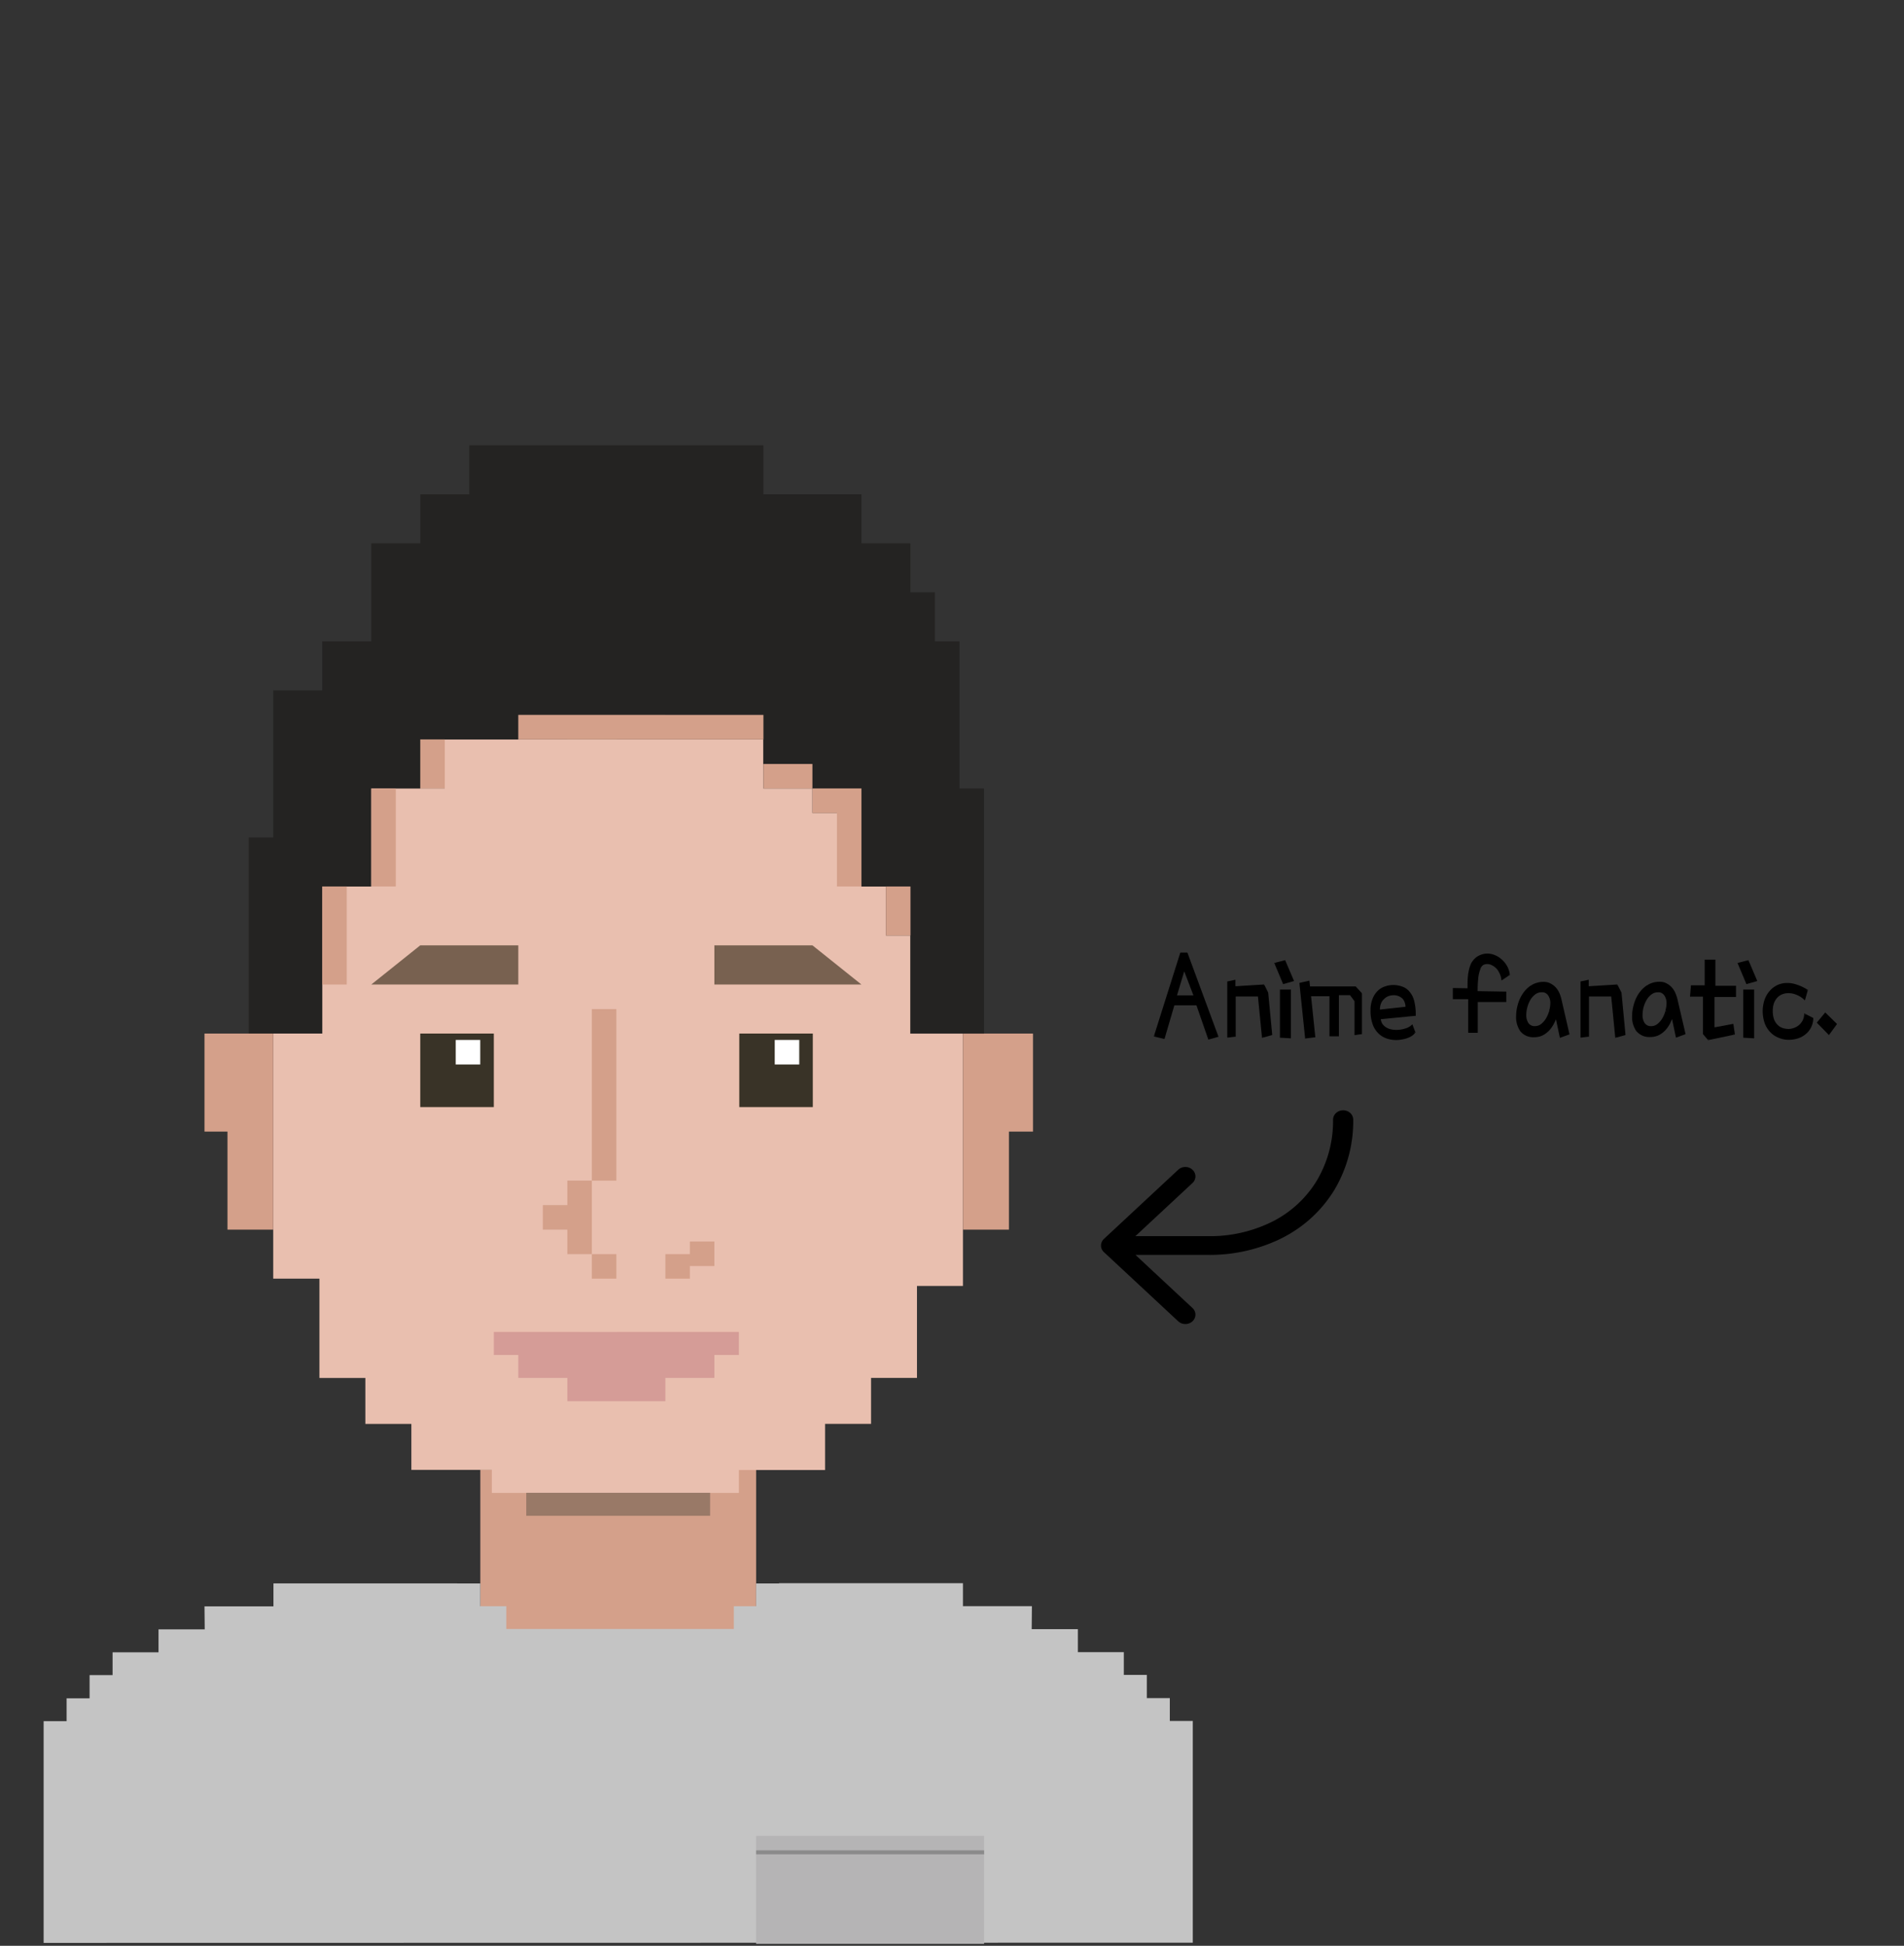 <svg id="Layer_1" data-name="Layer 1" xmlns="http://www.w3.org/2000/svg" viewBox="0 0 685 700"><rect x="0" y="0" width="685" height="700" fill="#333333" stroke="none"/><defs><style>.cls-1{fill:#d4a08a;}.cls-2{fill:#e9bfaf;}.cls-3{fill:#242322;}.cls-4{fill:#393327;}.cls-5{fill:#fff;}.cls-6{fill:#997967;}.cls-7{fill:#786150;}.cls-8{fill:#d59c97;}.cls-9{fill:#c4c4c4;}.cls-10{fill:#b5b4b5;}.cls-11{fill:none;stroke:#8b8b8b;stroke-miterlimit:10;stroke-width:1.43px;}</style></defs><rect class="cls-1" x="172.8" y="528.71" width="99.23" height="75.9"/><path class="cls-2" d="M327.55,371.82V336.55h-8.82V318.91h-8.81V292.44H292.28v-8.8H274.65V266H204.11v0H160v17.63H133.57v35.27H115.93v52.91H98.3V460h16.62v35.72h16.53v16.53H148v16.54h28.94v8.29l88.9,0v-8.25h31V512.24h16.54V495.71H329.9V462.63h16.54V371.82Zm-35.27-70.54-.06,0h.06Z"/><polygon class="cls-1" points="362.82 371.82 346.44 371.82 346.44 389.45 346.44 407.09 346.44 424.72 346.44 442.36 362.98 442.36 362.98 424.72 362.98 407.09 371.64 407.09 371.64 389.45 371.64 371.82 362.82 371.82"/><polygon class="cls-1" points="73.57 371.82 73.57 389.45 73.57 407.09 81.84 407.09 81.84 424.72 81.84 442.36 98.3 442.36 98.3 424.72 98.3 407.09 98.3 389.45 98.3 371.82 80.67 371.82 73.57 371.82"/><path class="cls-3" d="M345.19,283.64V266h0V248.39h0l0,0V230.74h-8.85l0,0V213.09h-8.82V195.47H309.92V177.83H274.65V160.22H168.84v17.62H151.2v17.63H133.57v35.27H115.93v17.63H98.3v52.91H89.48v70.54h26.45V318.91h17.64V283.64H151.2V266h35.27V257.2h52.91v0h35.27v17.66h17.63v8.8h17.64v35.27h17.63v52.91H354V283.64ZM204.11,177.85Zm0,35.25h0Z"/><polygon class="cls-4" points="168.84 371.82 151.2 371.82 151.2 389.45 151.2 398.27 168.84 398.27 177.66 398.27 177.66 389.45 177.66 371.82 168.84 371.82"/><rect class="cls-5" x="163.96" y="374.12" width="8.82" height="8.82"/><rect class="cls-1" x="318.73" y="318.91" width="8.82" height="17.63"/><rect class="cls-1" x="115.93" y="318.91" width="8.82" height="35.27"/><polygon class="cls-1" points="292.28 292.48 301.1 292.48 301.1 318.91 309.92 318.91 309.92 292.48 309.92 292.44 309.92 283.64 292.28 283.64 292.28 292.48"/><rect class="cls-1" x="274.65" y="274.84" width="17.63" height="8.8"/><rect class="cls-1" x="151.2" y="266.01" width="8.82" height="17.63"/><polygon class="cls-1" points="257.01 257.19 239.38 257.19 239.38 257.18 221.74 257.18 221.74 257.18 204.12 257.18 204.11 257.18 186.47 257.18 186.47 266 204.11 266 204.11 266.01 221.75 266.01 221.75 266 239.38 266 239.38 266 257.01 266 274.65 266 274.65 257.19 257.01 257.19"/><polygon class="cls-1" points="133.57 301.28 133.57 318.91 142.39 318.91 142.39 301.28 142.39 283.64 133.57 283.64 133.57 301.28"/><rect class="cls-6" x="189.33" y="537.03" width="66.15" height="8.27"/><polygon class="cls-1" points="212.93 371.83 212.93 389.47 212.93 407.1 212.93 424.74 221.75 424.74 221.75 407.1 221.75 389.47 221.75 371.83 221.75 363.01 212.93 363.01 212.93 371.83"/><polygon class="cls-1" points="204.11 433.54 195.29 433.54 195.29 442.36 204.11 442.36 204.11 451.17 212.93 451.17 212.93 442.36 212.93 433.54 212.93 424.72 204.11 424.72 204.11 433.54"/><rect class="cls-1" x="212.93" y="451.17" width="8.82" height="8.82"/><polygon class="cls-1" points="248.19 446.64 248.19 451.17 239.38 451.17 239.38 459.99 248.19 459.99 248.19 455.46 257.01 455.46 257.01 446.64 248.19 446.64"/><polygon class="cls-7" points="292.28 340.08 274.65 340.08 257.01 340.08 257.01 354.18 274.65 354.18 292.28 354.18 309.92 354.18 292.28 340.08"/><polygon class="cls-7" points="168.84 340.08 151.2 340.08 133.57 354.18 151.2 354.18 168.84 354.18 186.47 354.18 186.47 340.08 168.84 340.08"/><polygon class="cls-8" points="257.01 479.16 239.38 479.16 221.74 479.16 221.74 479.18 208.51 479.18 208.52 479.16 186.47 479.16 177.66 479.16 177.66 487.44 186.47 487.44 186.47 495.71 204.11 495.71 204.11 495.69 204.11 495.73 204.11 504.09 221.75 504.09 221.75 504.08 239.38 504.08 239.38 495.71 257.01 495.71 257.01 487.44 265.83 487.44 265.83 479.16 257.01 479.16"/><polygon class="cls-4" points="283.6 371.82 265.97 371.82 265.97 389.45 265.97 398.27 283.6 398.27 292.42 398.27 292.42 389.45 292.42 371.82 283.6 371.82"/><rect class="cls-5" x="278.72" y="374.12" width="8.82" height="8.82"/><polygon class="cls-9" points="420.86 619.12 420.86 610.89 412.59 610.89 412.59 602.55 404.32 602.55 404.32 594.36 387.79 594.36 387.79 586.09 371.17 586.09 371.25 577.82 346.44 577.82 346.44 569.55 280.29 569.55 280.27 569.64 272.02 569.64 272.02 577.83 264.01 577.83 264.01 586.01 182.15 586.01 182.15 577.83 172.8 577.83 172.8 569.64 164.54 569.64 164.54 569.62 98.38 569.62 98.38 577.88 73.57 577.88 73.65 586.15 57.03 586.15 57.03 594.42 40.5 594.42 40.5 602.62 32.23 602.62 32.23 610.96 23.96 610.96 23.96 619.19 15.7 619.19 15.7 644.04 15.7 654.41 15.7 698.95 429.13 698.88 429.13 654.34 429.13 643.97 429.13 619.12 420.86 619.12"/><rect class="cls-10" x="272.02" y="660.47" width="82.03" height="38.83"/><line class="cls-11" x1="272.02" y1="666.37" x2="354.06" y2="666.37"/><path d="M542.8,350.59h0l.38,0a8.13,8.13,0,0,0-.95-3,8.66,8.66,0,0,0-1.88-2.35h0a8,8,0,0,0-2.48-1.61,7.11,7.11,0,0,0-2.81-.58,6.51,6.51,0,0,0-2.74.62h0a6.15,6.15,0,0,0-2.41,1.92h0a7.92,7.92,0,0,0-.76,1.19l.34.18h0l0,0-.31-.16h0a9.22,9.22,0,0,0-.61,1.75,19.3,19.3,0,0,0-.46,2.58l.38.05h0l-.39,0c-.09,1-.13,2.24-.13,3.7h0c0,.21,0,.43,0,.65l-4.89-.08v.38h0v-.38h-.4v4h5.53v12.09h3.44V360.48h10.27v-3.76h-.37v.39h0v-.39l-9.94-.17a43.21,43.21,0,0,1,.26-5h0a12,12,0,0,1,.79-3.07l-.29-.13.08,0,.21.1h0a2.48,2.48,0,0,1,1-1.31,3.17,3.17,0,0,1,1.41-.32,3.63,3.63,0,0,1,1.56.37h0l.15-.35h0l-.15.36a4.59,4.59,0,0,1,1.46,1l.25-.24,0,0-.22.22h0a5.68,5.68,0,0,1,1.23,1.7v0l.33-.19h0l-.34.19a6.68,6.68,0,0,1,.77,2.27l.1.59.5-.34,2.26-1.53-.21-.32Zm-2.72-5.12Zm-7.6-1.49h0l0-.06Z"/><polygon points="415.23 372.47 415.11 372.87 415.51 372.96 415.6 372.58 415.23 372.47"/><polygon points="453.96 372.89 454.01 373.35 454.45 373.23 454.35 372.86 453.96 372.89"/><path d="M561.73,359.37h0a12.87,12.87,0,0,0-.6-1.87h0a7.74,7.74,0,0,0-1.18-2,6.3,6.3,0,0,0-1.92-1.58h0a5,5,0,0,0-2.65-.69,8.12,8.12,0,0,0-4.41,1.19h0l.16.24,0,.08-.21-.32a10.49,10.49,0,0,0-3.05,3,13.38,13.38,0,0,0-1.82,4h0a15.22,15.22,0,0,0-.6,4.13,8.84,8.84,0,0,0,1.62,5.59l.3-.24h0l-.29.24a6,6,0,0,0,4.87,2,6.87,6.87,0,0,0,3.16-.72h0a8.38,8.38,0,0,0,2.41-1.9l-.29-.25h0l.29.25a10.88,10.88,0,0,0,1.69-2.57h0a12.09,12.09,0,0,0,.57-1.29l1.33,6.28.09.43.42-.15-.13-.36h0l.13.36,2.72-1,.32-.11-.08-.34Zm-4.41,4.37h0a10,10,0,0,1-1.14,2.66,7.49,7.49,0,0,1-1.75,2h0a3.47,3.47,0,0,1-2.13.74,2.7,2.7,0,0,1-2.4-1.06,5.13,5.13,0,0,1-.79-3,11.19,11.19,0,0,1,.36-2.67,11.41,11.41,0,0,1,1.08-2.66,7,7,0,0,1,1.76-2,3.72,3.72,0,0,1,2.3-.78,2.93,2.93,0,0,1,.53,0l.06-.38v.07l-.05.31h0l.57.12a2.91,2.91,0,0,1,1.5,1.43v0l.34-.19h0l-.34.19a4.77,4.77,0,0,1,.54,2.35,9.87,9.87,0,0,1-.43,2.74l.35.1-.07,0Zm-1.48-6.91v0Zm2-2.62h0l0,0Zm-11.37,7.19h0l-.21-.06Z"/><polygon points="460.87 355.99 460.48 355.99 460.48 356.38 460.48 372.95 460.48 373.31 460.84 373.33 464.01 373.51 464.42 373.54 464.42 373.13 464.42 356.38 464.42 355.99 464.04 355.99 460.87 355.99"/><path d="M456.27,357.25l-.38,0h0l.38,0v-.07l0-.07-1.35-2.71-.35.17h0l0-.39-10.1.62v-2.34l-.46.1-2.18.46-.3.06v20.21l.43-.05,0-.38h0l0,.38,2.27-.27-.05-.39h0l.05.39.34,0V358.49h8l1.42,14.4.38,0h0l.1.37,2.9-.82.31-.08,0-.32Zm-3.37.85Z"/><path d="M649.62,364.82l-.18.34h0l-.38,0a4.94,4.94,0,0,1-.59,2.06,6.21,6.21,0,0,1-1.27,1.57h0a6.19,6.19,0,0,1-1.75,1h0a6.23,6.23,0,0,1-1.9.38,7.09,7.09,0,0,1-2.18-.34h0a4.66,4.66,0,0,1-1.8-1.09,5.75,5.75,0,0,1-1.31-2h0a8.84,8.84,0,0,1-.47-3.12,8.23,8.23,0,0,1,.43-2.75,6.16,6.16,0,0,1,1.23-2,4.77,4.77,0,0,1,1.75-1.17l-.13-.36h0l.13.36h0a6,6,0,0,1,2.21-.42,7.47,7.47,0,0,1,2.8.56l.14-.36h0l-.14.36h0a8.15,8.15,0,0,1,2.68,1.64l.26-.28h0l-.26.28.46.42.17-.6.82-2.89-.37-.11h0l.2-.33a16.63,16.63,0,0,0-3.74-1.75h0a10.53,10.53,0,0,0-3.41-.6,8.48,8.48,0,0,0-3.6.76l.15.34h0l0-.07-.12-.27h0a8.15,8.15,0,0,0-2.79,2.13h0a9.39,9.39,0,0,0-1.85,3.21h0a13.12,13.12,0,0,0,.15,8.59l.35-.14h0l-.35.14h0a9.51,9.51,0,0,0,2.12,3.21,8.54,8.54,0,0,0,3,1.89h0a9.33,9.33,0,0,0,3.43.66,11,11,0,0,0,3.19-.47,8.06,8.06,0,0,0,2.76-1.43h0a7.27,7.27,0,0,0,2-2.37h0a7.45,7.45,0,0,0,.9-3.33l-.38,0h0l.38,0v-.25l-.22-.12Zm-11.77-4.09h0Zm9.6,8.32Zm-9.55-2.17h0l.06,0Zm2.31,6.16h0l0,.06Zm10.91-3.44h0l0,0Z"/><polygon points="581.98 354.4 581.87 354.17 581.61 354.18 581.63 354.57 581.98 354.4"/><path d="M427.28,342.94l-.09-.25h-2.55l-.08.27-9.33,29.51.37.11h0l-.09.38,3.08.73.09-.38h0l-.09.38.36.08.1-.35,3.45-11.76h7.94l4.17,12,.12.34.35-.1,2.9-.81-.11-.37h0l.11.37.4-.12-.15-.39Zm-3.83,15.14,2.6-8.65,3.3,8.65Z"/><polygon points="454.88 354.4 454.76 354.17 454.51 354.18 454.53 354.57 454.88 354.4"/><path d="M603.47,359.37h0a12.12,12.12,0,0,0-.61-1.86h0a7.42,7.42,0,0,0-1.19-2.05,6.15,6.15,0,0,0-1.91-1.58h0a4.93,4.93,0,0,0-2.64-.69,8.15,8.15,0,0,0-4.42,1.19h0l.16.25,0,.07h0l-.2-.32a10.66,10.66,0,0,0-3.06,3,13.11,13.11,0,0,0-1.81,4l.37.1h0l-.37-.11a15.25,15.25,0,0,0-.61,4.13,8.79,8.79,0,0,0,1.63,5.59l.3-.24h0l0,0-.27.22h0a6,6,0,0,0,4.87,2,6.88,6.88,0,0,0,3.17-.72h0a8.57,8.57,0,0,0,2.42-1.9h0a10.84,10.84,0,0,0,1.68-2.57h0c.21-.43.4-.86.56-1.29l1.33,6.28.1.43.41-.15,2.72-1-.13-.36h0l.13.36.32-.11-.08-.34Zm-4,4.48h0l-.33-.1h0a10.35,10.35,0,0,1-1.13,2.66,7.52,7.52,0,0,1-1.76,2h0a3.44,3.44,0,0,1-2.12.74,2.69,2.69,0,0,1-2.4-1.06,5.05,5.05,0,0,1-.79-3,11,11,0,0,1,.35-2.66h0a11.08,11.08,0,0,1,1.09-2.67,6.83,6.83,0,0,1,1.75-2,3.75,3.75,0,0,1,2.31-.78,2.82,2.82,0,0,1,.52,0h0a5.41,5.41,0,0,1,.55.12,2.89,2.89,0,0,1,1.51,1.43l.35-.17h0l-.34.19a4.77,4.77,0,0,1,.54,2.35,9.55,9.55,0,0,1-.44,2.74l.38.11ZM592,359.59l0,0,0,0h0Zm7.6-5.38Zm1.09,13.49Z"/><polygon points="660.67 368.15 656.96 364.52 656.65 364.23 656.39 364.55 653.85 367.63 654.15 367.88 654.15 367.88 653.85 367.63 653.63 367.9 653.87 368.15 657.68 372.04 658 372.37 658.26 372 660.71 368.65 660.91 368.38 660.67 368.15"/><polygon points="581.07 372.89 581.12 373.35 581.56 373.23 581.45 372.86 581.07 372.89"/><polygon points="629.16 345.73 629.03 345.42 628.7 345.5 628.8 345.88 629.16 345.73"/><polygon points="650.36 356.4 650.44 356.11 650.19 355.96 649.99 356.29 650.36 356.4"/><polygon points="509.16 371.54 509.28 371.37 509.21 371.18 508.85 371.32 509.16 371.54"/><polygon points="599.29 358.46 598.94 358.63 598.95 358.65 599.29 358.46"/><polygon points="627.53 355.99 627.15 355.99 627.15 356.38 627.15 372.95 627.15 373.31 627.51 373.33 627.53 372.95 627.53 372.95 627.51 373.33 630.68 373.51 631.09 373.54 631.09 373.13 631.09 356.38 631.09 355.99 630.7 355.99 627.53 355.99"/><polygon points="528.06 351.08 528.06 351.1 528.45 351.13 528.06 351.08"/><path d="M507.11,356.77h0a5.77,5.77,0,0,0-2.61-1.84h0a9.55,9.55,0,0,0-3.38-.57,8.52,8.52,0,0,0-2.75.48h0a6.71,6.71,0,0,0-2.63,1.53,8,8,0,0,0-1.9,2.85h0a10.83,10.83,0,0,0-.76,4.31,14.11,14.11,0,0,0,.8,5.08h0l.3-.12h0l-.3.12a8.8,8.8,0,0,0,2.13,3.26,7.92,7.92,0,0,0,3,1.77,10.89,10.89,0,0,0,5.52.28h0a9.57,9.57,0,0,0,2-.55h0a6.62,6.62,0,0,0,1.57-.81,4.16,4.16,0,0,0,1-1l-.31-.22h0l.36-.14-.82-2.17-.2-.54-.42.39.26.29h0l-.26-.29a5.63,5.63,0,0,1-2.21,1.14,10.51,10.51,0,0,1-3.18.48,8.39,8.39,0,0,1-1.95-.22,5.34,5.34,0,0,1-1.74-.72,4.62,4.62,0,0,1-1.33-1.28,4.55,4.55,0,0,1-.54-1.62L509,365.46l0-.39h0l0,.39.34,0v-.35a19.43,19.43,0,0,0-.55-5A8.18,8.18,0,0,0,507.11,356.77Zm-11,6.85Zm8.77-4.6-.28.24h0a4.61,4.61,0,0,1,1.05,2.93l-9.2,1s0-.07,0-.12a5.65,5.65,0,0,1,.3-1.82,4.47,4.47,0,0,1,.88-1.55h0l-.27-.22,0,0h0l.29.24a5,5,0,0,1,1.43-1.17,4.87,4.87,0,0,1,2-.5,4.41,4.41,0,0,1,3.5,1.23l.29-.25h0Zm-8.5,7.27Zm8-11Zm-5.89-.1Zm-4.3,4.17h0l-.06,0Z"/><polygon points="623.81 372.24 624.17 372.16 624.12 371.8 623.73 371.86 623.81 372.24"/><polygon points="614.38 374.01 614.54 374.19 614.76 374.14 614.68 373.76 614.38 374.01"/><polygon points="617.15 354.63 617.15 345.61 617.15 345.22 616.76 345.22 613.68 345.22 613.3 345.22 613.3 345.61 613.3 354.46 608.7 354.46 608.35 354.46 608.32 354.81 608.05 358.12 608.01 358.53 608.43 358.53 612.66 358.53 612.66 371.86 612.66 372 612.75 372.11 614.38 374.01 614.68 373.76 614.68 373.76 614.68 373.76 614.76 374.14 623.81 372.24 623.73 371.86 623.73 371.86 623.73 371.86 624.12 371.8 623.66 368.73 623.6 368.33 623.21 368.4 623.28 368.78 623.28 368.78 623.21 368.4 616.83 369.59 616.83 358.67 624.18 358.67 624.57 358.67 624.57 358.28 624.57 355.02 624.57 354.63 624.18 354.63 617.15 354.63"/><polygon points="542.8 350.59 543.01 350.91 543.21 350.78 543.18 350.54 542.8 350.59"/><polygon points="458.87 346.32 458.43 346.43 458.61 346.84 458.96 346.69 458.87 346.32"/><path d="M583.38,357.25l-.39,0h0l.38,0v-.07l0-.07L582,354.4l-.34.17h0l0-.39-10.09.62v-2.34l-.47.1.09.38h0l-.08-.38-2.17.46.08.37h0l-.08-.37-.31.06v20.21l.44-.05,0-.38h0l0,.38,2.26-.27,0-.39h0l0,.39.34,0V358.49h8l1.41,14.4.38,0h0l.11.37,2.9-.82.31-.08,0-.32Zm-3.38.85Z"/><polygon points="547.11 371.02 547.12 371.02 547.41 370.78 547.11 371.02"/><polygon points="649.62 364.82 649.1 364.56 649.06 365.13 649.44 365.16 649.62 364.82"/><polygon points="631.7 352.67 631.7 352.67 632.05 352.52 629.16 345.73 628.8 345.88 628.8 345.88 628.8 345.88 628.7 345.5 625.54 346.32 625.63 346.69 625.63 346.69 625.54 346.32 625.1 346.43 625.28 346.84 628.17 353.72 628.31 354.04 628.63 353.95 631.81 353.04 632.23 352.92 632.05 352.52 631.7 352.67"/><path d="M489.66,357.56h0l.29-.26L487.86,355l-.28.25h0l.29-.25-.11-.13H471.3l-.18-1.65-.05-.43-.42.09-2.81.64.09.38h0l-.09-.38-.33.08,0,.34,2,19.28,0,.39.4-.05-.05-.38h0l.05.38,2.9-.36.37,0,0-.37-1.5-14.43h6.62v14.4h3.39V358h4l1.62,2.18V372.4l.44-.07,1.9-.27.33,0V357.41l-.09-.11Zm-1.9,2.44h0Z"/><polygon points="462.49 345.73 462.13 345.88 462.13 345.88 462.13 345.88 462.49 345.73 462.36 345.42 462.04 345.5 458.87 346.32 458.96 346.69 458.96 346.69 458.96 346.69 458.61 346.84 461.5 353.72 461.64 354.04 461.97 353.95 461.86 353.57 461.86 353.57 461.97 353.95 465.14 353.04 465.03 352.67 465.03 352.67 465.14 353.04 465.56 352.92 465.39 352.52 462.49 345.73"/><path d="M408.47,444.7,429,425.61a3.29,3.29,0,0,0,1.08-2.3,3.22,3.22,0,0,0-.93-2.36,3.71,3.71,0,0,0-2.41-1.12,3.82,3.82,0,0,0-2.58.75l-.29.25-26.7,24.86a3.23,3.23,0,0,0-1.06,2.2,3.27,3.27,0,0,0,.79,2.3l.27.27,26.7,24.86a3.76,3.76,0,0,0,2.47,1,3.81,3.81,0,0,0,2.53-.86,3.28,3.28,0,0,0,1.2-2.25,3.22,3.22,0,0,0-.8-2.4l-.27-.27-20.49-19.09h26.08a58.75,58.75,0,0,0,25.86-5.67l1.19-.61A46.44,46.44,0,0,0,480.11,428a48.37,48.37,0,0,0,6.74-25.2,3.29,3.29,0,0,0-1.06-2.39,3.82,3.82,0,0,0-5.13,0,3.3,3.3,0,0,0-1.07,2.39,42,42,0,0,1-5.82,21.89,39.42,39.42,0,0,1-15.7,14.62,50.13,50.13,0,0,1-22.05,5.4H408.47L429,425.61Z"/></svg>